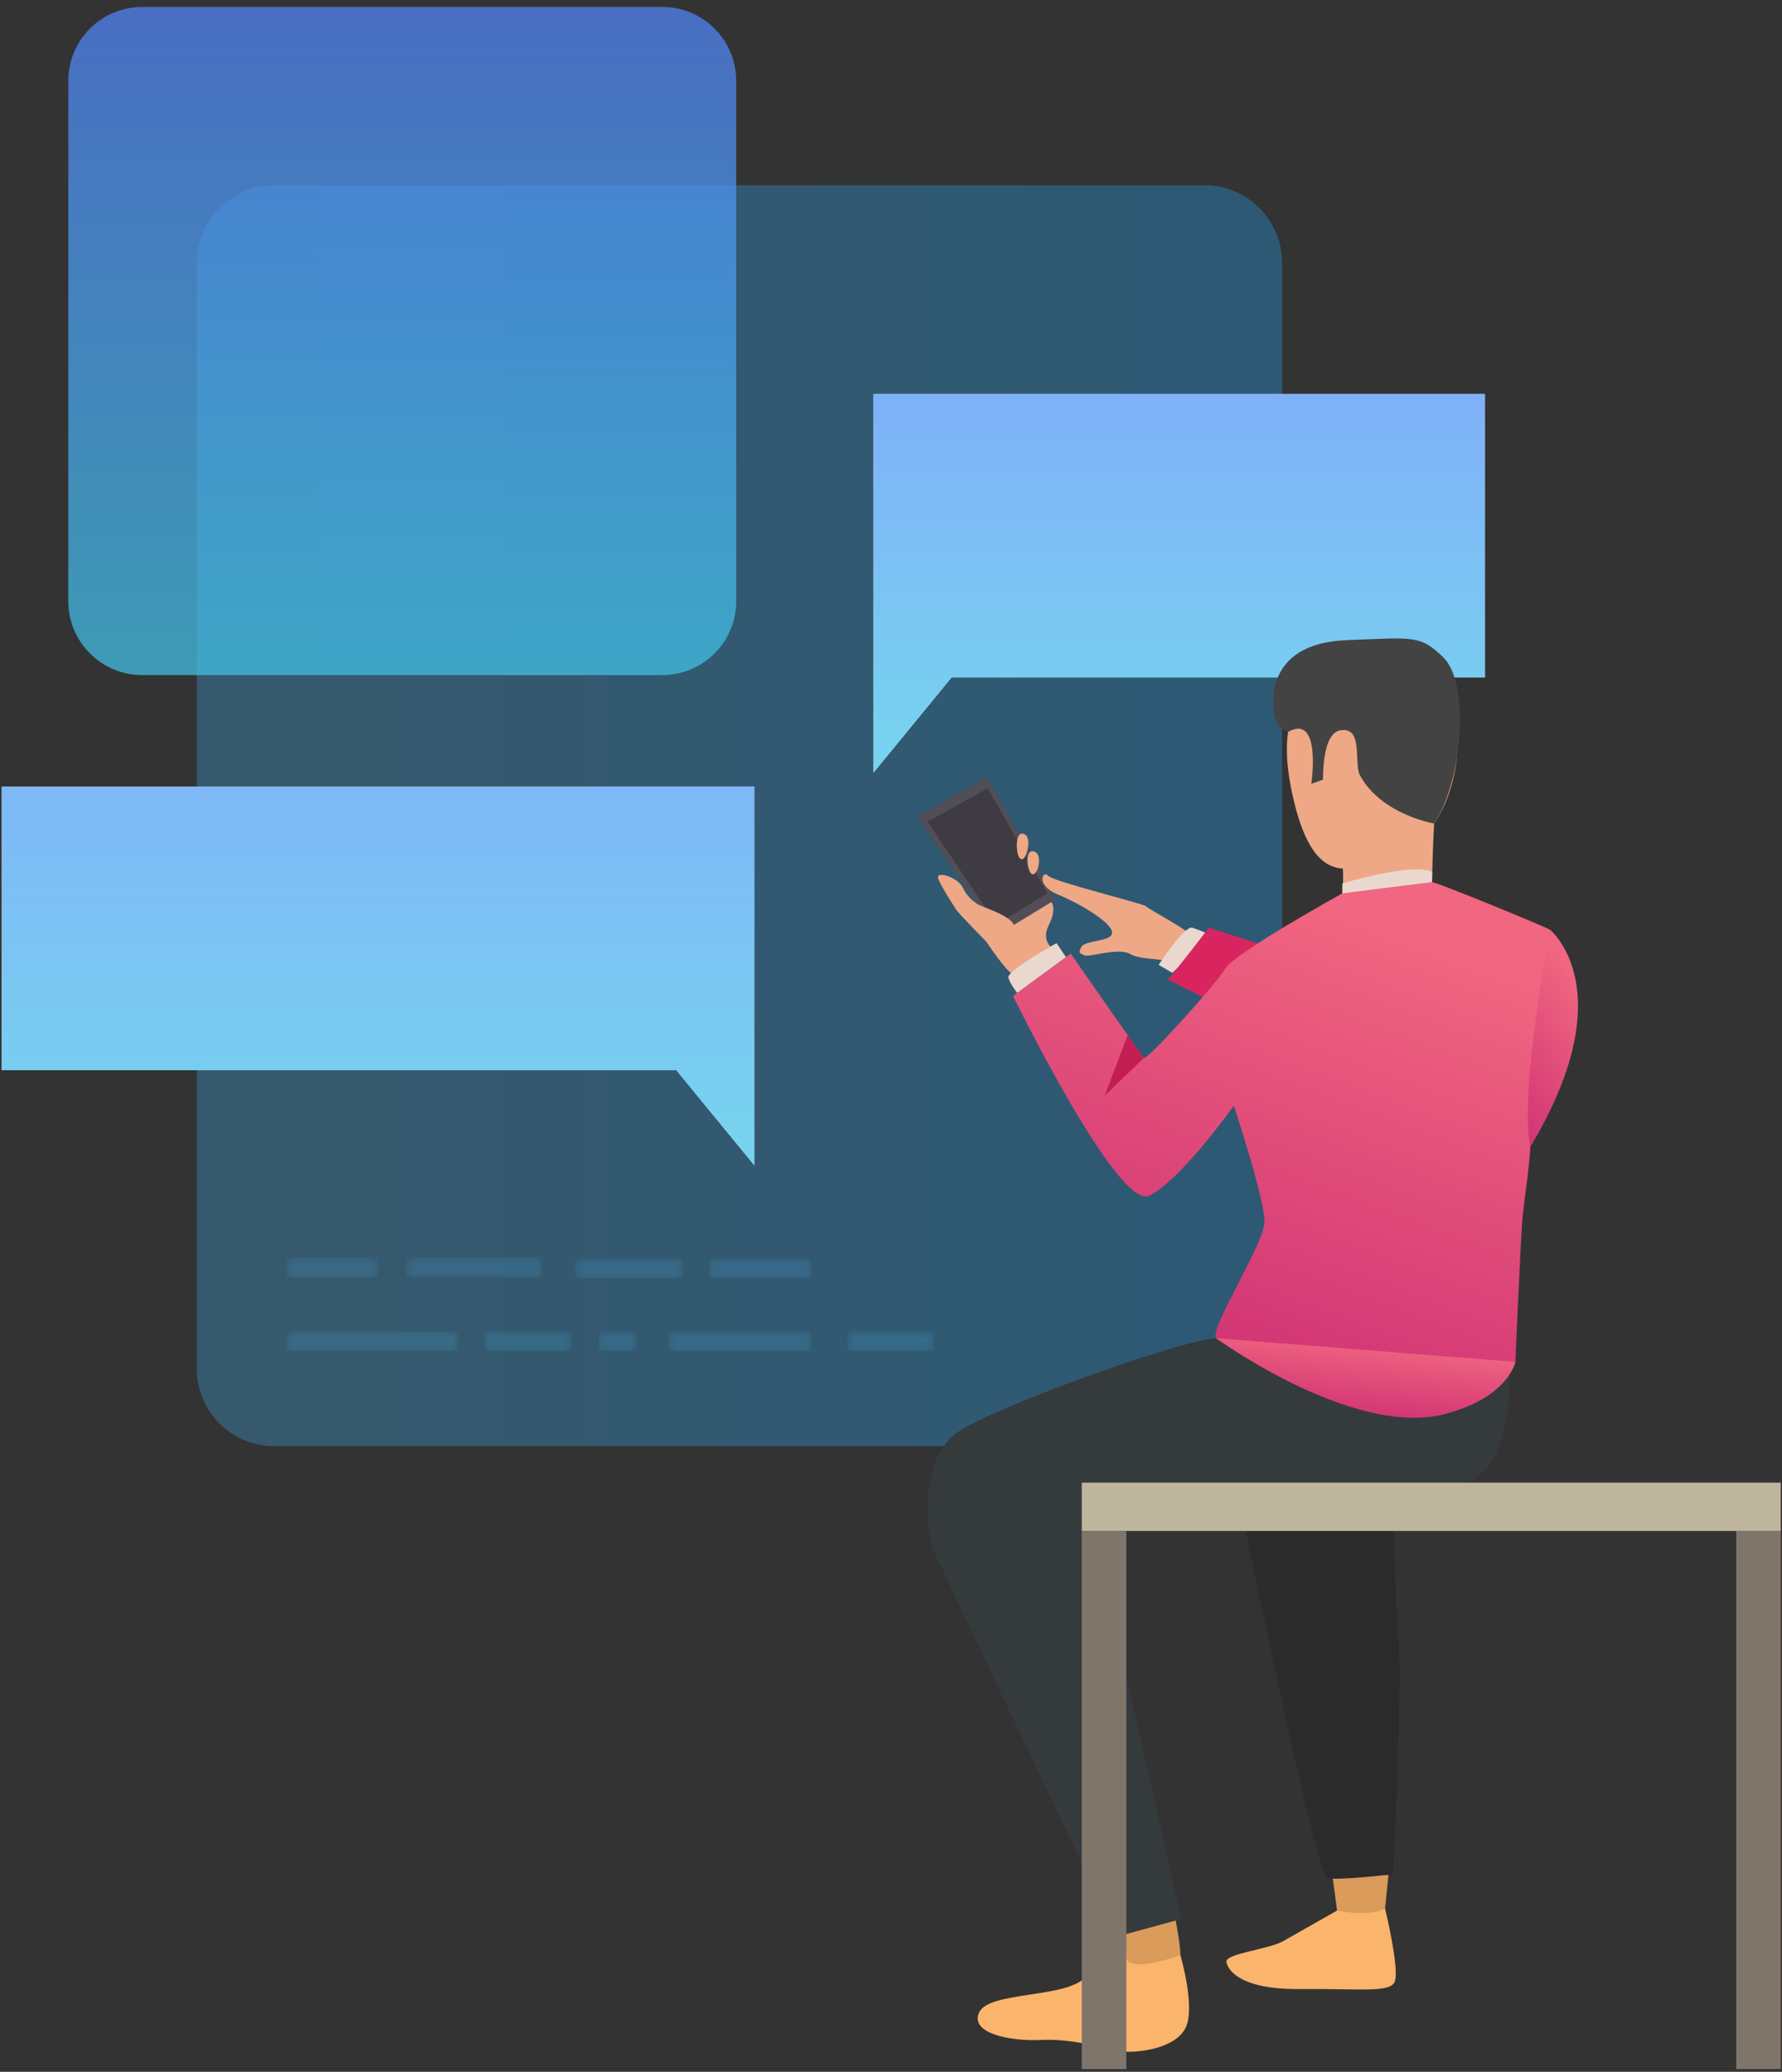 <svg width="191" height="222" viewBox="0 0 191 222" fill="none" xmlns="http://www.w3.org/2000/svg">
<rect x="0" y="0" width="191" height="222" fill="#333333" stroke="none"/>
<g id="chat">
<g id="big-rect">
<path id="Vector" opacity="0.32" d="M129.102 154.96H29.402C24.811 154.96 21.089 151.238 21.089 146.647V28.166C21.089 23.575 24.811 19.852 29.402 19.852H129.105C133.696 19.852 137.418 23.575 137.418 28.166V146.647C137.415 151.238 133.693 154.96 129.102 154.96Z" fill="url(#paint0_linear)"/>
</g>
<g id="line-grp">
<g id="Group" opacity="0.72">
<mask id="mask0" mask-type="alpha" maskUnits="userSpaceOnUse" x="30" y="134" width="11" height="3">
<g id="SVGID 43" opacity="0.72">
<g id="Group_2" opacity="0.72">
<path id="Vector_2" opacity="0.72" d="M40.518 134.746H30.683V136.848H40.518V134.746Z" fill="url(#paint1_linear)"/>
</g>
</g>
</mask>
<g mask="url(#mask0)">
<path id="Vector_3" opacity="0.72" d="M40.518 134.746H30.683V136.848H40.518V134.746Z" fill="url(#paint2_linear)"/>
</g>
</g>
<g id="Group_3" opacity="0.72">
<mask id="mask1" mask-type="alpha" maskUnits="userSpaceOnUse" x="71" y="142" width="16" height="3">
<g id="SVGID 46" opacity="0.72">
<g id="Group_4" opacity="0.72">
<path id="Vector_4" opacity="0.72" d="M86.944 142.659H71.684V144.761H86.944V142.659Z" fill="url(#paint3_linear)"/>
</g>
</g>
</mask>
<g mask="url(#mask1)">
<path id="Vector_5" opacity="0.72" d="M86.944 142.659H71.684V144.761H86.944V142.659Z" fill="url(#paint4_linear)"/>
</g>
</g>
<g id="Group_5" opacity="0.72">
<mask id="mask2" mask-type="alpha" maskUnits="userSpaceOnUse" x="51" y="142" width="11" height="3">
<g id="SVGID 49" opacity="0.72">
<g id="Group_6" opacity="0.72">
<path id="Vector_6" opacity="0.72" d="M61.269 142.659H51.954V144.761H61.269V142.659Z" fill="url(#paint5_linear)"/>
</g>
</g>
</mask>
<g mask="url(#mask2)">
<path id="Vector_7" opacity="0.72" d="M61.269 142.659H51.954V144.761H61.269V142.659Z" fill="url(#paint6_linear)"/>
</g>
</g>
<g id="Group_7" opacity="0.72">
<mask id="mask3" mask-type="alpha" maskUnits="userSpaceOnUse" x="30" y="142" width="20" height="3">
<g id="SVGID 52" opacity="0.72">
<g id="Group_8" opacity="0.72">
<path id="Vector_8" opacity="0.72" d="M49.139 142.659H30.683V144.761H49.139V142.659Z" fill="url(#paint7_linear)"/>
</g>
</g>
</mask>
<g mask="url(#mask3)">
<path id="Vector_9" opacity="0.72" d="M49.139 142.659H30.683V144.761H49.139V142.659Z" fill="url(#paint8_linear)"/>
</g>
</g>
<g id="Group_9" opacity="0.72">
<mask id="mask4" mask-type="alpha" maskUnits="userSpaceOnUse" x="43" y="134" width="16" height="3">
<g id="SVGID 55" opacity="0.72">
<g id="Group_10" opacity="0.72">
<path id="Vector_10" opacity="0.72" d="M58.083 134.746H43.511V136.848H58.083V134.746Z" fill="url(#paint9_linear)"/>
</g>
</g>
</mask>
<g mask="url(#mask4)">
<path id="Vector_11" opacity="0.72" d="M58.083 134.746H43.511V136.848H58.083V134.746Z" fill="url(#paint10_linear)"/>
</g>
</g>
<g id="Group_11" opacity="0.72">
<mask id="mask5" mask-type="alpha" maskUnits="userSpaceOnUse" x="64" y="142" width="5" height="3">
<g id="SVGID 58" opacity="0.72">
<g id="Group_12" opacity="0.72">
<path id="Vector_12" opacity="0.72" d="M68.187 142.659H64.186V144.761H68.187V142.659Z" fill="url(#paint11_linear)"/>
</g>
</g>
</mask>
<g mask="url(#mask5)">
<path id="Vector_13" opacity="0.72" d="M68.187 142.659H64.186V144.761H68.187V142.659Z" fill="url(#paint12_linear)"/>
</g>
</g>
<g id="Group_13" opacity="0.72">
<mask id="mask6" mask-type="alpha" maskUnits="userSpaceOnUse" x="76" y="134" width="11" height="3">
<g id="SVGID 61" opacity="0.72">
<g id="Group_14" opacity="0.72">
<path id="Vector_14" opacity="0.72" d="M86.944 134.863H76.056V136.965H86.944V134.863Z" fill="url(#paint13_linear)"/>
</g>
</g>
</mask>
<g mask="url(#mask6)">
<path id="Vector_15" opacity="0.72" d="M86.944 134.863H76.056V136.965H86.944V134.863Z" fill="url(#paint14_linear)"/>
</g>
</g>
<g id="Group_15" opacity="0.72">
<mask id="mask7" mask-type="alpha" maskUnits="userSpaceOnUse" x="90" y="142" width="11" height="3">
<g id="SVGID 64" opacity="0.72">
<g id="Group_16" opacity="0.72">
<path id="Vector_16" opacity="0.72" d="M100.108 142.659H90.825V144.761H100.108V142.659Z" fill="url(#paint15_linear)"/>
</g>
</g>
</mask>
<g mask="url(#mask7)">
<path id="Vector_17" opacity="0.72" d="M100.108 142.659H90.825V144.761H100.108V142.659Z" fill="url(#paint16_linear)"/>
</g>
</g>
<g id="Group_17" opacity="0.72">
<mask id="mask8" mask-type="alpha" maskUnits="userSpaceOnUse" x="61" y="134" width="13" height="3">
<g id="SVGID 67" opacity="0.72">
<g id="Group_18" opacity="0.72">
<path id="Vector_18" opacity="0.72" d="M73.209 134.863H61.669V136.965H73.209V134.863Z" fill="url(#paint17_linear)"/>
</g>
</g>
</mask>
<g mask="url(#mask8)">
<path id="Vector_19" opacity="0.72" d="M73.209 134.863H61.669V136.965H73.209V134.863Z" fill="url(#paint18_linear)"/>
</g>
</g>
</g>
<g id="big-chat">
<path id="Vector_20" d="M0.186 84.296H80.85V107.098V114.666V124.869L72.483 114.666H0.186V84.296Z" fill="url(#paint19_linear)"/>
<path id="Vector_21" opacity="0.72" d="M0.186 84.296H80.85V107.098V114.666V124.869L72.483 114.666H0.186V84.296Z" fill="url(#paint20_linear)"/>
</g>
<g id="mini-chat">
<path id="Vector_22" d="M159.158 42.221H93.624V65.023V72.591V82.791L101.991 72.591H159.158V42.221Z" fill="url(#paint21_linear)"/>
<path id="Vector_23" opacity="0.72" d="M159.158 42.221H93.624V65.023V72.591V82.791L101.991 72.591H159.158V42.221Z" fill="url(#paint22_linear)"/>
</g>
<g id="square-box">
<path id="Vector_24" opacity="0.72" d="M70.993 72.334H15.236C10.864 72.334 7.32 68.789 7.32 64.417V8.661C7.32 4.289 10.864 0.744 15.236 0.744H70.993C75.365 0.744 78.91 4.289 78.91 8.661V64.417C78.91 68.789 75.365 72.334 70.993 72.334Z" fill="url(#paint23_linear)"/>
</g>
<g id="chat-buddy">
<g id="mobile-hand">
<path id="Vector_25" d="M106.89 100.191L98.329 87.471L105.783 83.33L113.151 96.355L106.89 100.191Z" fill="#514E58"/>
<path id="Vector_26" d="M106.829 99.052L99.42 88.044L105.872 84.458L112.251 95.732L106.829 99.052Z" fill="#3E3B42"/>
<path id="Vector_27" d="M113.027 101.756C113.027 101.756 111.477 100.992 112.406 99.137C113.335 97.282 112.682 96.661 112.682 96.661L105.719 100.903C105.719 100.903 107.888 104.204 108.706 104.502C109.521 104.8 113.633 103.018 113.027 101.756Z" fill="#EEA886"/>
<path id="Vector_28" d="M105.716 100.904C105.716 100.904 102.746 97.892 102.495 97.486C102.241 97.081 101.024 95.242 100.586 94.218C100.149 93.194 102.638 93.986 103.164 95.064C103.694 96.145 104.293 96.551 104.759 96.868C105.222 97.185 108.259 98.063 108.665 99.103C109.071 100.146 105.716 100.904 105.716 100.904Z" fill="#EEA886"/>
<path id="Vector_29" d="M111.242 93.064C111.242 93.064 110.856 94.104 110.44 93.501C110.025 92.899 109.908 90.984 110.811 91.234C111.715 91.485 111.242 93.064 111.242 93.064Z" fill="#EEA886"/>
<path id="Vector_30" d="M110.101 91.161C110.101 91.161 109.81 92.458 109.287 91.948C108.893 91.564 108.763 89.085 109.667 89.335C110.571 89.586 110.101 91.161 110.101 91.161Z" fill="#EEA886"/>
<path id="Vector_31" d="M114.254 102.565L113.243 101.059C113.243 101.059 107.85 104.048 108.078 104.768C108.306 105.488 109.029 106.401 109.029 106.401L114.254 102.565Z" fill="#EAD8CF"/>
</g>
<g id="chat-hand">
<path id="Vector_32" d="M166.13 99.619C166.13 99.619 174.465 106.337 163.362 123.965C158.369 131.898 166.13 99.619 166.13 99.619Z" fill="url(#paint24_linear)"/>
<path id="Vector_33" d="M131.521 103.069C131.521 103.069 128.737 101.072 127.539 100.076C126.34 99.078 123.091 97.422 122.856 97.124C122.621 96.826 112.828 94.452 112.32 93.827C111.813 93.203 110.919 94.832 113.386 95.85C115.852 96.868 119.181 98.881 119.197 99.918C119.213 100.954 116.341 100.688 115.906 101.465C115.472 102.242 115.871 102.121 116.245 102.368C116.62 102.619 119.876 101.506 121.093 102.204C122.314 102.901 124.419 102.613 125.357 103.129C126.296 103.649 130.858 106.148 130.858 106.148L131.521 103.069Z" fill="#EEA886"/>
<path id="Vector_34" d="M125.649 104.242L124.185 103.383C124.185 103.383 126.956 99.144 127.789 99.407C128.75 99.712 129.917 100.254 129.917 100.254L125.649 104.242Z" fill="#EAD8CF"/>
<path id="Vector_35" d="M125.151 104.968C125.379 104.854 129.577 99.407 129.577 99.407L136.102 101.506L131.223 107.977L125.151 104.968Z" fill="#D9255F"/>
</g>
<g id="chat-man">
<path id="Vector_36" d="M142.855 201.313C142.855 201.313 143.309 204.642 143.366 205.143C143.423 205.644 148.416 204.848 148.416 204.848L148.822 200.885C148.822 200.885 143.48 200.844 142.855 201.313Z" fill="#DA9B5B"/>
<path id="Vector_37" d="M143.315 204.718C143.315 204.718 139.051 207.127 137.523 208.002C135.991 208.877 131.283 209.331 131.451 210.238C131.622 211.144 132.983 213.189 139.339 213.132C145.696 213.075 148.759 213.529 149.441 212.451C150.122 211.373 148.455 204.493 148.455 204.493C148.455 204.493 147.006 205.441 143.315 204.718Z" fill="#FAB46C"/>
<path id="Vector_38" d="M120.114 206.655L120.846 210.863C120.846 210.863 126.245 210.536 126.474 209.801C126.702 209.062 125.881 205.143 125.881 205.143L120.114 206.655Z" fill="#DA9B5B"/>
<path id="Vector_39" d="M126.518 209.503C126.518 209.503 128.214 215.235 127.022 217.391C125.83 219.547 121.971 219.943 120.554 219.832C119.134 219.718 115.275 218.415 111.702 218.583C108.126 218.754 103.928 217.844 104.949 215.631C105.97 213.418 113.76 214.1 116.134 212.055C118.512 210.013 120.649 209.741 120.649 209.741C120.649 209.741 120.675 211.545 126.518 209.503Z" fill="#FAB46C"/>
<path id="Vector_40" d="M161.821 146.264C161.821 146.264 162.509 156.911 157.23 158.867H115.947C115.947 158.867 126.562 204.871 126.562 205.638L119.701 207.515C119.701 207.515 100.919 168.137 100.028 166.016C98.922 163.378 99.007 156.397 102.241 153.759C105.475 151.121 126.245 143.655 130.332 143.388C134.419 143.119 161.821 146.264 161.821 146.264Z" fill="#353A3D"/>
<path id="Vector_41" d="M153.711 88.237C153.711 88.237 153.559 90.986 153.486 94.515C153.413 98.044 143.879 95.716 143.879 95.716C143.879 95.716 144.31 91.902 143.213 90.688C142.12 89.477 153.711 88.237 153.711 88.237Z" fill="#EEA886"/>
<path id="Vector_42" d="M139.736 73.811C139.508 75.286 136.616 77.102 138.658 85.729C140.7 94.356 144.048 93.278 146.66 92.711C149.27 92.143 153.924 90.612 155.683 83.744C157.443 76.877 154.548 73.038 152.507 70.596C150.462 68.155 139.736 73.811 139.736 73.811Z" fill="#EEA886"/>
<path id="Vector_43" d="M166.13 99.619C166.13 99.619 162.798 117.301 164.028 122.881C163.924 125.151 163.267 129.333 163.172 130.674C162.915 134.247 162.424 145.928 162.424 145.928C151.955 152.142 130.621 143.984 130.335 143.388C129.711 142.094 135.529 133.331 135.529 130.861C135.529 128.392 132.247 118.474 132.247 118.474C132.247 118.474 126.515 126.534 123.167 128.122C119.819 129.71 108.583 106.728 108.583 106.728L114.768 102.187C114.768 102.187 122.317 113.027 122.599 113.367C122.885 113.706 130.373 105.421 131.34 103.776C132.304 102.13 143.883 95.716 143.883 95.716C143.883 95.716 152.554 94.344 153.489 94.515C154.422 94.686 165.363 99.194 166.13 99.619Z" fill="url(#paint25_linear)"/>
<path id="Vector_44" d="M122.596 113.367L118.386 117.428L120.862 110.932L122.596 113.367Z" fill="#C31E53"/>
<path id="Vector_45" d="M133.483 163.888C133.483 163.888 141.143 201.002 142.25 201.256C143.356 201.51 149.314 200.831 149.314 200.831C149.314 200.831 150.335 180.486 149.91 175.892C149.485 171.295 149.399 162.528 149.399 162.528L133.483 163.888Z" fill="#2B2B2B"/>
<path id="Vector_46" d="M138.058 78.421C138.058 78.421 137.31 78.298 136.822 77.311C136.331 76.329 135.024 68.932 144.39 68.59C151.435 68.333 152.208 67.984 154.719 70.463C157.557 73.263 156.787 83.656 153.714 88.237C153.714 88.237 148.096 87.318 145.769 83.091C145.068 81.817 146.194 77.743 143.597 78.269C141.666 78.659 141.809 83.538 141.809 83.538L140.55 83.992C140.55 83.989 141.689 76.414 138.058 78.421Z" fill="#434343"/>
<path id="Vector_47" d="M143.879 95.719V94.66C143.879 94.66 151.606 92.349 153.511 93.449L153.486 94.518L143.879 95.719Z" fill="#EAD8CF"/>
<path id="Vector_48" d="M130.335 143.388C130.335 143.388 144.973 154.047 154.792 151.533C161.675 149.77 162.424 145.931 162.424 145.931L130.335 143.388Z" fill="url(#paint26_linear)"/>
</g>
<g id="bench">
<path id="Vector_49" d="M190.866 158.866H115.947V164.044H190.866V158.866Z" fill="#BDB69C"/>
<path id="Vector_50" d="M120.722 164.044H115.947V221.703H120.722V164.044Z" fill="#80756B"/>
<path id="Vector_51" d="M190.866 164.044H186.092V221.703H190.866V164.044Z" fill="#80756B"/>
</g>
</g>
<mask id="mask9" mask-type="alpha" maskUnits="userSpaceOnUse" x="72" y="161" width="23" height="12">
<g id="SVGID 77">
<g id="Group_19">
<path id="Vector_52" d="M77.366 172.544H94.061L88.951 161.941H72.255L77.366 172.544Z" fill="url(#paint27_linear)"/>
</g>
</g>
</mask>
<g mask="url(#mask9)">
</g>
<mask id="mask10" mask-type="alpha" maskUnits="userSpaceOnUse" x="64" y="161" width="10" height="12">
<g id="SVGID 80">
<g id="Group_20">
<path id="Vector_53" d="M69.553 172.544H73.529L68.422 161.941H64.443L69.553 172.544Z" fill="url(#paint28_linear)"/>
</g>
</g>
</mask>
<g mask="url(#mask10)">
</g>
</g>
<defs>
<linearGradient id="paint0_linear" x1="21.089" y1="87.408" x2="137.415" y2="87.408" gradientUnits="userSpaceOnUse">
<stop stop-color="#40A9E6"/>
<stop offset="1" stop-color="#1FA9FF"/>
</linearGradient>
<linearGradient id="paint1_linear" x1="35.601" y1="165.669" x2="35.601" y2="105.572" gradientUnits="userSpaceOnUse">
<stop/>
<stop offset="0.202" stop-color="white"/>
<stop offset="1" stop-color="white"/>
</linearGradient>
<linearGradient id="paint2_linear" x1="35.601" y1="165.669" x2="35.601" y2="105.572" gradientUnits="userSpaceOnUse">
<stop stop-color="#40CDE6"/>
<stop offset="0.202" stop-color="#40CDE6"/>
<stop offset="1" stop-color="#5577FF"/>
</linearGradient>
<linearGradient id="paint3_linear" x1="79.313" y1="165.67" x2="79.313" y2="105.568" gradientUnits="userSpaceOnUse">
<stop/>
<stop offset="0.202" stop-color="white"/>
<stop offset="1" stop-color="white"/>
</linearGradient>
<linearGradient id="paint4_linear" x1="79.313" y1="165.67" x2="79.313" y2="105.568" gradientUnits="userSpaceOnUse">
<stop stop-color="#40CDE6"/>
<stop offset="0.202" stop-color="#40CDE6"/>
<stop offset="1" stop-color="#5577FF"/>
</linearGradient>
<linearGradient id="paint5_linear" x1="56.611" y1="165.67" x2="56.611" y2="105.568" gradientUnits="userSpaceOnUse">
<stop/>
<stop offset="0.202" stop-color="white"/>
<stop offset="1" stop-color="white"/>
</linearGradient>
<linearGradient id="paint6_linear" x1="56.611" y1="165.67" x2="56.611" y2="105.568" gradientUnits="userSpaceOnUse">
<stop stop-color="#40CDE6"/>
<stop offset="0.202" stop-color="#40CDE6"/>
<stop offset="1" stop-color="#5577FF"/>
</linearGradient>
<linearGradient id="paint7_linear" x1="39.911" y1="165.67" x2="39.911" y2="105.568" gradientUnits="userSpaceOnUse">
<stop/>
<stop offset="0.202" stop-color="white"/>
<stop offset="1" stop-color="white"/>
</linearGradient>
<linearGradient id="paint8_linear" x1="39.911" y1="165.67" x2="39.911" y2="105.568" gradientUnits="userSpaceOnUse">
<stop stop-color="#40CDE6"/>
<stop offset="0.202" stop-color="#40CDE6"/>
<stop offset="1" stop-color="#5577FF"/>
</linearGradient>
<linearGradient id="paint9_linear" x1="50.798" y1="165.669" x2="50.798" y2="105.572" gradientUnits="userSpaceOnUse">
<stop/>
<stop offset="0.202" stop-color="white"/>
<stop offset="1" stop-color="white"/>
</linearGradient>
<linearGradient id="paint10_linear" x1="50.798" y1="165.669" x2="50.798" y2="105.572" gradientUnits="userSpaceOnUse">
<stop stop-color="#40CDE6"/>
<stop offset="0.202" stop-color="#40CDE6"/>
<stop offset="1" stop-color="#5577FF"/>
</linearGradient>
<linearGradient id="paint11_linear" x1="66.186" y1="165.67" x2="66.186" y2="105.568" gradientUnits="userSpaceOnUse">
<stop/>
<stop offset="0.202" stop-color="white"/>
<stop offset="1" stop-color="white"/>
</linearGradient>
<linearGradient id="paint12_linear" x1="66.186" y1="165.67" x2="66.186" y2="105.568" gradientUnits="userSpaceOnUse">
<stop stop-color="#40CDE6"/>
<stop offset="0.202" stop-color="#40CDE6"/>
<stop offset="1" stop-color="#5577FF"/>
</linearGradient>
<linearGradient id="paint13_linear" x1="81.499" y1="165.669" x2="81.499" y2="105.571" gradientUnits="userSpaceOnUse">
<stop/>
<stop offset="0.202" stop-color="white"/>
<stop offset="1" stop-color="white"/>
</linearGradient>
<linearGradient id="paint14_linear" x1="81.499" y1="165.669" x2="81.499" y2="105.571" gradientUnits="userSpaceOnUse">
<stop stop-color="#40CDE6"/>
<stop offset="0.202" stop-color="#40CDE6"/>
<stop offset="1" stop-color="#5577FF"/>
</linearGradient>
<linearGradient id="paint15_linear" x1="95.467" y1="165.67" x2="95.467" y2="105.568" gradientUnits="userSpaceOnUse">
<stop/>
<stop offset="0.202" stop-color="white"/>
<stop offset="1" stop-color="white"/>
</linearGradient>
<linearGradient id="paint16_linear" x1="95.467" y1="165.67" x2="95.467" y2="105.568" gradientUnits="userSpaceOnUse">
<stop stop-color="#40CDE6"/>
<stop offset="0.202" stop-color="#40CDE6"/>
<stop offset="1" stop-color="#5577FF"/>
</linearGradient>
<linearGradient id="paint17_linear" x1="67.438" y1="165.669" x2="67.438" y2="105.571" gradientUnits="userSpaceOnUse">
<stop/>
<stop offset="0.202" stop-color="white"/>
<stop offset="1" stop-color="white"/>
</linearGradient>
<linearGradient id="paint18_linear" x1="67.438" y1="165.669" x2="67.438" y2="105.571" gradientUnits="userSpaceOnUse">
<stop stop-color="#40CDE6"/>
<stop offset="0.202" stop-color="#40CDE6"/>
<stop offset="1" stop-color="#5577FF"/>
</linearGradient>
<linearGradient id="paint19_linear" x1="40.518" y1="155.294" x2="40.518" y2="46.431" gradientUnits="userSpaceOnUse">
<stop/>
<stop offset="0.202" stop-color="white"/>
<stop offset="1" stop-color="white"/>
</linearGradient>
<linearGradient id="paint20_linear" x1="40.518" y1="155.294" x2="40.518" y2="46.431" gradientUnits="userSpaceOnUse">
<stop stop-color="#40CDE6"/>
<stop offset="0.202" stop-color="#40CDE6"/>
<stop offset="1" stop-color="#5577FF"/>
</linearGradient>
<linearGradient id="paint21_linear" x1="126.39" y1="105.572" x2="126.39" y2="20.664" gradientUnits="userSpaceOnUse">
<stop/>
<stop offset="0.202" stop-color="white"/>
<stop offset="1" stop-color="white"/>
</linearGradient>
<linearGradient id="paint22_linear" x1="126.39" y1="105.572" x2="126.39" y2="20.664" gradientUnits="userSpaceOnUse">
<stop stop-color="#40CDE6"/>
<stop offset="0.202" stop-color="#40CDE6"/>
<stop offset="1" stop-color="#5577FF"/>
</linearGradient>
<linearGradient id="paint23_linear" x1="43.114" y1="83.534" x2="43.114" y2="-16.707" gradientUnits="userSpaceOnUse">
<stop stop-color="#40CDE6"/>
<stop offset="1" stop-color="#5577FF"/>
</linearGradient>
<linearGradient id="paint24_linear" x1="168.802" y1="104.012" x2="157.272" y2="112.432" gradientUnits="userSpaceOnUse">
<stop offset="0.024" stop-color="#F16680"/>
<stop offset="1" stop-color="#D33775"/>
</linearGradient>
<linearGradient id="paint25_linear" x1="163.572" y1="103.722" x2="146.963" y2="148.371" gradientUnits="userSpaceOnUse">
<stop offset="0.024" stop-color="#F16680"/>
<stop offset="1" stop-color="#D33775"/>
</linearGradient>
<linearGradient id="paint26_linear" x1="160.997" y1="144.852" x2="160.153" y2="152.827" gradientUnits="userSpaceOnUse">
<stop offset="0.024" stop-color="#F16680"/>
<stop offset="1" stop-color="#D33775"/>
</linearGradient>
<linearGradient id="paint27_linear" x1="82.086" y1="115.379" x2="83.922" y2="204.155" gradientUnits="userSpaceOnUse">
<stop stop-color="white"/>
<stop offset="1"/>
</linearGradient>
<linearGradient id="paint28_linear" x1="67.919" y1="115.672" x2="69.756" y2="204.448" gradientUnits="userSpaceOnUse">
<stop stop-color="white"/>
<stop offset="1"/>
</linearGradient>
</defs>
</svg>
